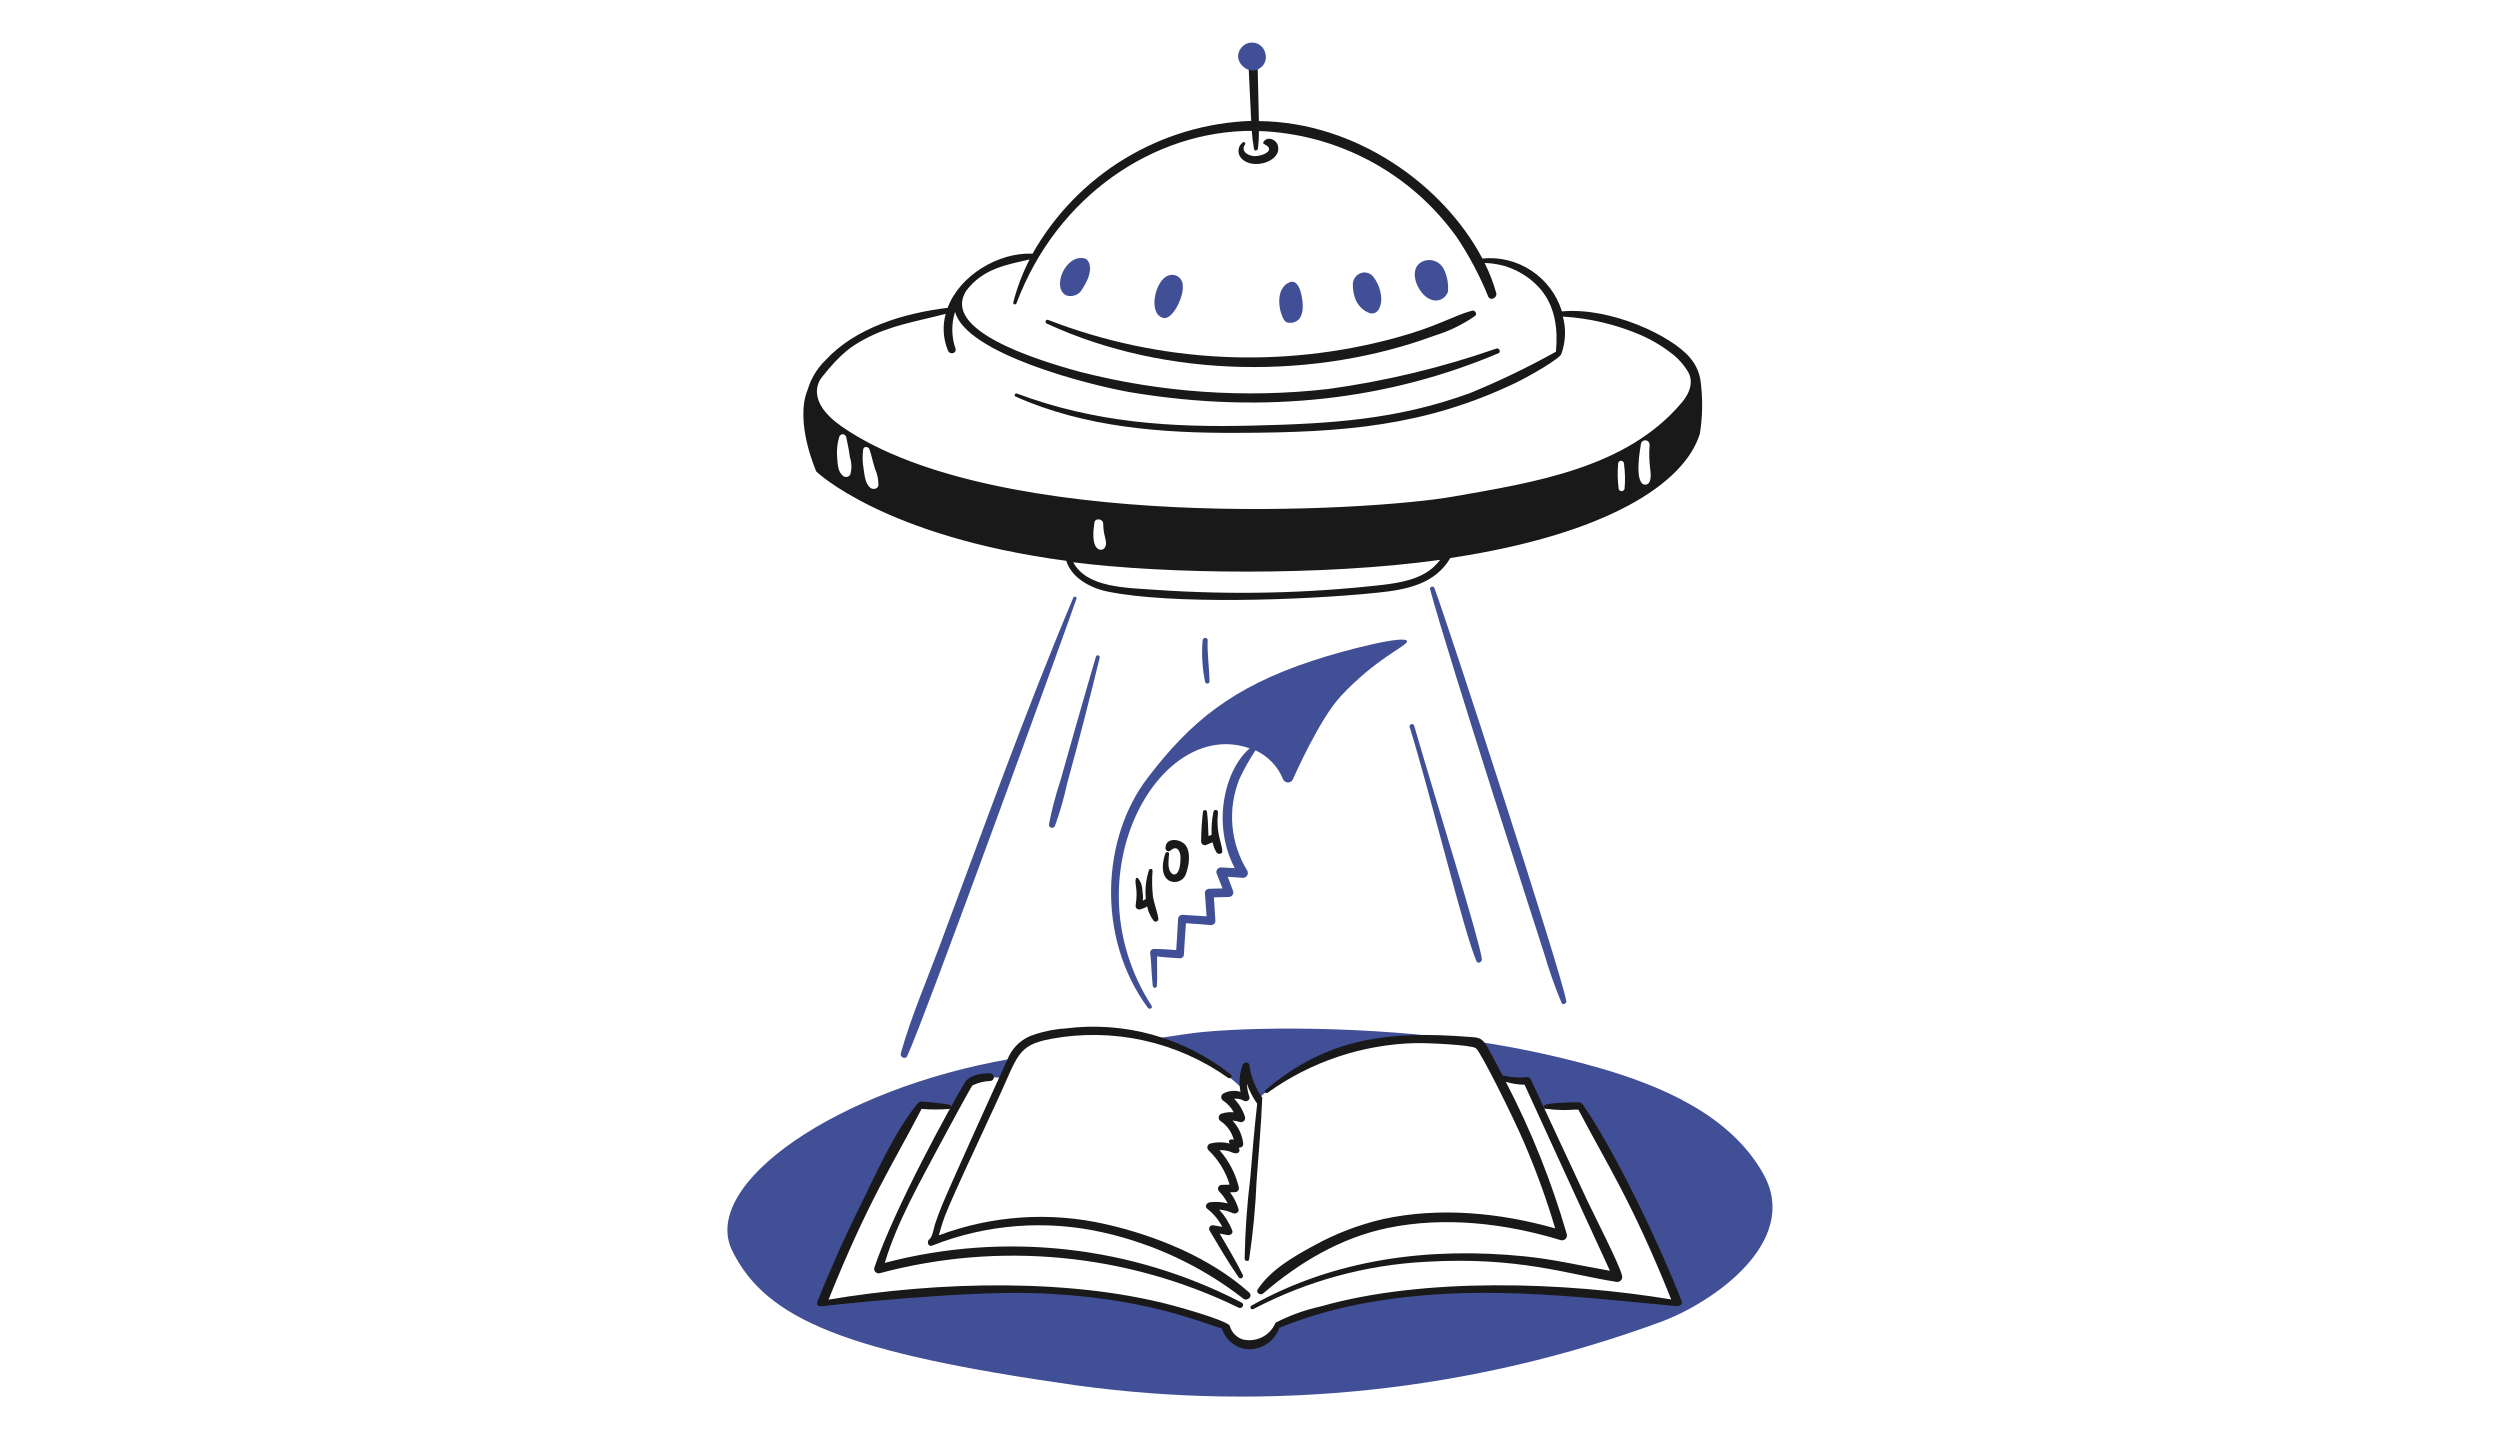 <svg width="363" height="208" viewBox="0 0 363 208" fill="none" xmlns="http://www.w3.org/2000/svg">
<path d="M256.086 170.546C251.299 161.858 241.056 157.585 231.99 154.999C225.349 153.119 218.578 151.735 211.733 150.859C195.307 148.761 178.292 149.167 171.953 150.179C170.591 150.396 167.295 150.859 167.295 150.859C167.295 150.859 174.293 153.365 177.397 155.516C178.295 156.116 180.663 158.293 180.663 158.293L180.745 154.917C180.745 154.917 181.997 158.022 182.596 159.6C187.28 155.435 192.508 153.256 198.28 151.758C203.371 150.425 214.644 150.833 215.134 151.568C215.297 151.813 217.475 156.66 217.448 156.66C218.878 156.515 220.318 156.506 221.749 156.632C222.24 156.904 223.629 161.125 223.819 161.07C225.54 160.669 227.31 160.513 229.074 160.607C229.565 160.826 237.95 175.855 239.393 178.904C240.156 180.512 243.342 189.034 243.342 189.034C243.342 189.034 232.096 187.863 228.884 187.399C225.888 186.992 208.327 186.528 198.525 188.788C196.238 189.306 185.755 191.893 185.565 192.3C184.966 193.417 183.414 195.132 182.189 195.16C178.295 195.242 177.859 192.246 177.913 192.273C176.148 191.631 174.348 191.086 172.523 190.64C170.289 190.149 159.753 185.821 137.643 187.264C134.675 187.454 119.809 188.897 119.531 189.496C121.383 185.356 123.243 181.216 125.113 177.076C126.829 173.291 133.718 160.55 133.526 160.495C135.228 160.642 136.937 160.697 138.645 160.658C138.645 160.658 140.388 157.745 140.933 157.036C141.64 156.137 146.024 156.355 145.888 156.763C146.242 155.756 146.596 154.721 146.949 153.714C121.573 158.044 101.561 171.956 106.326 181.622C111.281 191.67 123.044 196.407 156.017 201.117C184.661 205.089 213.842 201.957 240.99 191.996C248.735 189.196 261.455 180.29 256.086 170.546Z" fill="#414F97"/>
<path d="M185.568 21.229C185.378 20.222 183.962 19.677 183.417 20.685C183.308 20.903 183.852 21.012 184.125 21.311C184.758 22.035 183.193 22.673 182.192 22.673C181.261 22.645 180.095 22.019 180.776 20.957C180.912 20.766 180.667 20.549 180.476 20.658C180.297 20.785 180.147 20.95 180.036 21.14C179.925 21.329 179.855 21.541 179.832 21.76C179.809 21.979 179.833 22.2 179.902 22.409C179.971 22.618 180.083 22.81 180.232 22.972C181.787 24.741 186.064 23.51 185.568 21.229Z" fill="#191919"/>
<path d="M213.747 45.109C211.037 45.833 208.766 47.393 202.638 49.056C185.964 53.601 168.273 52.685 152.158 46.443C151.859 46.333 151.668 46.824 151.941 46.96C169.526 55.111 191.197 55.066 208.302 48.73C210.399 48.09 212.383 47.125 214.182 45.872C214.563 45.571 214.156 45 213.747 45.109Z" fill="#191919"/>
<path d="M165.883 129.324C165.877 128.659 165.646 128.016 165.228 127.499C165.205 127.478 165.178 127.464 165.148 127.457C165.118 127.45 165.086 127.451 165.057 127.459C165.027 127.467 165 127.482 164.978 127.504C164.955 127.525 164.939 127.551 164.929 127.581C164.692 128.37 165.28 128.965 164.902 131.419C164.881 131.506 164.883 131.596 164.906 131.682C164.93 131.768 164.976 131.846 165.039 131.909C165.102 131.972 165.18 132.018 165.266 132.042C165.352 132.066 165.442 132.067 165.529 132.046C165.897 131.965 166.248 131.817 166.564 131.61C166.723 132.37 167.048 133.086 167.516 133.707C167.571 133.762 167.641 133.8 167.718 133.816C167.794 133.832 167.874 133.825 167.946 133.796C168.019 133.767 168.081 133.717 168.126 133.653C168.17 133.589 168.195 133.513 168.197 133.435C168.06 132.319 167.571 131.284 167.407 130.14C167.267 128.903 167.249 127.655 167.352 126.414C167.352 126.114 166.944 126.087 166.835 126.332C166.395 127.683 166.237 129.111 166.371 130.525C165.621 130.901 166.141 131.064 165.883 129.324Z" fill="#191919"/>
<path d="M169.203 123.932C168.81 125.045 168.468 127.063 169.72 127.853C169.956 127.982 170.22 128.054 170.489 128.065C170.758 128.075 171.026 128.022 171.271 127.912C171.517 127.801 171.733 127.634 171.903 127.426C172.074 127.217 172.193 126.972 172.253 126.709C172.66 125.593 172.906 123.769 172.171 122.761C171.436 121.754 169.176 121.509 169.23 123.197C169.237 123.279 169.267 123.357 169.315 123.424C169.364 123.49 169.43 123.541 169.506 123.572C169.582 123.603 169.665 123.612 169.746 123.599C169.827 123.586 169.903 123.55 169.965 123.496C170.891 122.625 171.435 123.632 171.408 124.531C171.408 127.074 170.482 127.295 170.02 126.705C169.475 126.024 169.693 124.772 169.747 124.014C169.804 123.66 169.309 123.631 169.203 123.932Z" fill="#191919"/>
<path d="M175.248 117.833C175.215 117.562 174.731 117.561 174.676 117.833C174.504 119.279 174.414 120.733 174.404 122.189C174.404 122.272 174.423 122.354 174.46 122.428C174.497 122.502 174.55 122.567 174.616 122.617C174.682 122.667 174.759 122.701 174.84 122.717C174.921 122.732 175.005 122.729 175.085 122.707L176.065 122.298C176.164 122.819 176.358 123.317 176.636 123.769C176.855 124.123 177.535 124.014 177.481 123.551C177.344 122.142 176.533 120.964 176.855 117.915C176.851 117.836 176.82 117.761 176.766 117.703C176.713 117.644 176.641 117.607 176.562 117.597C176.484 117.588 176.404 117.606 176.338 117.649C176.272 117.692 176.223 117.757 176.201 117.833C175.969 118.942 175.878 120.077 175.928 121.209C175.77 121.261 175.615 121.325 175.466 121.399C175.439 120.202 175.393 119.007 175.248 117.833Z" fill="#191919"/>
<path d="M154.664 149.335C152.932 149.451 151.226 149.818 149.6 150.425C148.834 150.748 148.142 151.223 147.566 151.822C146.991 152.422 146.543 153.132 146.252 153.91C144.1 158.568 137.756 172.616 136.803 174.957C136.422 175.855 136.095 176.781 135.768 177.734C135.605 178.251 135.414 179.585 134.95 179.939C134.515 180.239 134.76 181.078 135.332 180.866C143.281 177.722 151.997 177.066 160.327 178.986C167.67 180.658 174.557 183.92 180.504 188.542C181.102 189.033 181.974 188.216 181.375 187.671C175.712 182.606 167.817 179.391 160.468 177.735C152.431 175.912 144.036 176.48 136.318 179.369C137.223 176.289 136.563 177.542 144.758 159.901C147.828 153.322 147.603 151.763 152.654 150.834C157.101 150.015 161.667 150.097 166.082 151.075C170.497 152.052 174.671 153.906 178.356 156.527C178.656 156.717 179.01 156.254 178.738 156.037C175.376 153.369 171.514 151.402 167.379 150.251C163.244 149.1 158.921 148.788 154.664 149.335V149.335Z" fill="#191919"/>
<path d="M200.869 176.999C197.32 177.818 193.901 179.129 190.714 180.893C187.8 182.472 184.504 184.377 182.627 187.206C182.3 187.697 183.008 188.159 183.416 187.805C188.645 183.312 194.661 179.719 201.495 178.303C209.775 176.587 218.595 177.622 226.627 180.073C226.748 180.104 226.875 180.104 226.995 180.071C227.115 180.039 227.225 179.975 227.313 179.887C227.401 179.799 227.464 179.689 227.497 179.569C227.529 179.449 227.529 179.322 227.498 179.201C225.288 171.557 222.324 164.151 218.65 157.093C219.534 157.352 220.45 157.489 221.372 157.501C223.522 162.262 233.57 184.075 233.761 184.514C229.621 183.806 225.537 182.826 221.341 182.417C207.592 181.034 193.853 182.772 181.7 189.578C181.635 189.618 181.589 189.682 181.571 189.756C181.553 189.83 181.566 189.908 181.605 189.973C181.645 190.038 181.709 190.085 181.783 190.102C181.857 190.12 181.935 190.108 182 190.068C189.789 185.982 198.373 183.641 207.158 183.207C220.428 182.431 227.677 185.034 234.658 186.12C234.778 186.149 234.903 186.146 235.022 186.112C235.141 186.078 235.249 186.015 235.336 185.928C235.424 185.84 235.487 185.732 235.521 185.613C235.555 185.495 235.558 185.369 235.529 185.249C235.202 183.696 231.417 176.348 230.383 174.14C228.341 169.811 222.95 158.158 222.242 156.66C222.195 156.573 222.124 156.5 222.037 156.452C221.95 156.404 221.852 156.382 221.752 156.388C220.818 156.497 219.874 156.469 218.948 156.306C218.697 156.242 218.443 156.196 218.186 156.17C215.244 150.712 215.661 150.705 213.366 150.561C201.663 149.637 192.623 150.681 183.742 158.293C183.525 158.484 183.824 158.865 184.042 158.674C190.309 154.173 197.784 151.66 205.497 151.459C207.376 151.432 213.556 151.705 214.294 152.194C214.975 152.658 219.686 162.13 221.292 165.89C223.044 169.954 224.554 174.118 225.813 178.36C217.75 176.074 209.041 175.24 200.869 176.999Z" fill="#191919"/>
<path d="M177.618 158.784C177.527 158.837 177.453 158.912 177.401 159.003C177.349 159.094 177.321 159.197 177.321 159.301C177.321 159.406 177.349 159.508 177.401 159.599C177.453 159.69 177.527 159.766 177.618 159.819C178.255 160.249 178.778 160.828 179.142 161.506C178.545 161.449 177.943 161.514 177.372 161.696C177.262 161.731 177.165 161.797 177.091 161.886C177.018 161.975 176.971 162.083 176.957 162.198C176.942 162.312 176.961 162.429 177.011 162.533C177.06 162.637 177.139 162.725 177.237 162.786C178.174 163.426 178.85 164.381 179.142 165.477C178.244 165.313 178.38 165.886 178.598 166.049C177.651 165.804 176.658 165.804 175.712 166.049C175.618 166.078 175.533 166.131 175.465 166.203C175.397 166.274 175.348 166.362 175.324 166.457C175.299 166.552 175.299 166.653 175.324 166.748C175.349 166.843 175.398 166.931 175.467 167.002C176.907 168.379 177.967 170.105 178.544 172.012C178.162 172.012 177.781 172.039 177.4 172.039C177.29 172.04 177.183 172.074 177.093 172.136C177.002 172.198 176.932 172.286 176.891 172.388C176.85 172.49 176.84 172.602 176.863 172.709C176.886 172.817 176.94 172.915 177.018 172.992C177.516 173.511 177.938 174.098 178.271 174.735C177.418 174.516 176.531 174.46 175.657 174.572C175.248 174.625 174.868 175.17 175.276 175.497C176.189 176.213 176.94 177.113 177.482 178.138C177.046 178.056 176.61 178.003 176.202 177.921C176.103 177.897 176 177.902 175.904 177.936C175.809 177.97 175.725 178.032 175.664 178.113C175.603 178.194 175.568 178.291 175.562 178.393C175.556 178.494 175.58 178.595 175.63 178.683C176.991 180.942 178.321 183.284 179.85 185.462C179.9 185.535 179.976 185.586 180.062 185.605C180.149 185.624 180.239 185.61 180.315 185.565C180.391 185.52 180.447 185.448 180.472 185.363C180.497 185.278 180.489 185.187 180.449 185.108C179.442 183.066 178.244 181.079 177.1 179.118C177.482 179.2 177.89 179.254 178.271 179.336C178.625 179.39 179.088 179.091 178.925 178.683C178.49 177.554 177.843 176.519 177.018 175.633C177.707 175.686 178.38 175.861 179.007 176.151C179.414 176.341 179.987 176.014 179.823 175.524C179.564 174.657 179.149 173.845 178.598 173.128C178.843 173.128 179.088 173.101 179.333 173.101C179.418 173.098 179.502 173.076 179.577 173.037C179.653 172.998 179.72 172.943 179.772 172.875C179.824 172.808 179.861 172.729 179.879 172.646C179.897 172.563 179.897 172.476 179.878 172.393C179.394 170.395 178.431 168.545 177.073 167.002C177.748 166.969 178.42 167.1 179.033 167.383C179.387 167.546 180.259 167.519 179.878 166.648C180.476 166.621 180.558 166.267 180.504 165.913C180.332 164.708 179.79 163.587 178.952 162.704C179.323 162.727 179.689 162.8 180.04 162.922C180.142 162.948 180.249 162.947 180.35 162.919C180.451 162.891 180.544 162.838 180.618 162.764C180.692 162.69 180.746 162.597 180.774 162.496C180.801 162.395 180.802 162.288 180.776 162.187C180.474 161.19 179.932 160.283 179.197 159.545C179.698 159.486 180.204 159.591 180.64 159.846C181.021 160.036 181.566 159.709 181.403 159.246C181.195 158.631 181.076 157.989 181.049 157.34C181.398 158.381 181.903 159.363 182.546 160.253C182.132 163.848 181.838 167.441 181.538 171.063C181.062 174.949 180.79 178.857 180.722 182.771C180.722 183.125 181.321 183.233 181.375 182.853C181.942 179.035 182.306 175.191 182.464 171.335C182.764 167.361 183.118 163.357 183.281 159.382C182.28 157.979 181.635 156.353 181.403 154.645C181.321 154.1 180.558 154.209 180.422 154.645C179.973 155.892 179.869 157.237 180.122 158.538C179.71 158.409 179.275 158.364 178.845 158.406C178.415 158.448 177.997 158.577 177.618 158.784Z" fill="#191919"/>
<path d="M143.773 155.843C142.439 155.843 140.778 156.034 140.047 157.258C138.147 160.403 129.871 175.404 126.95 184.078C126.922 184.187 126.924 184.302 126.953 184.41C126.983 184.519 127.041 184.618 127.121 184.697C127.2 184.777 127.299 184.834 127.408 184.864C127.516 184.894 127.631 184.895 127.74 184.868C145.147 180.209 163.652 181.988 179.853 189.877C180.344 190.122 180.779 189.387 180.289 189.142C164.331 180.853 145.861 178.795 128.47 183.367C130.267 177.407 133.508 171.775 136.394 166.326C137.647 163.983 140.941 157.912 141.187 157.612C141.983 157.215 142.856 156.993 143.745 156.959C143.893 156.963 144.036 156.907 144.144 156.805C144.251 156.703 144.313 156.563 144.317 156.415C144.321 156.267 144.265 156.124 144.163 156.016C144.061 155.909 143.921 155.847 143.773 155.843V155.843Z" fill="#191919"/>
<path d="M229.812 160.363C229.732 160.261 229.628 160.181 229.51 160.128C229.391 160.076 229.262 160.054 229.132 160.063C228.37 160.04 227.606 160.059 226.845 160.118C226.031 160.14 225.221 160.231 224.422 160.39C224.15 160.472 224.122 160.935 224.422 160.989C225.28 161.107 226.144 161.171 227.01 161.18C227.745 161.207 228.643 161.07 229.183 161.125C233.139 168.719 236.953 174.408 242.661 188.68C227.15 186.102 206.67 185.44 191.8 189.687C189.51 190.185 187.294 190.982 185.211 192.056C184.835 192.967 184.144 193.712 183.265 194.157C182.385 194.601 181.376 194.716 180.419 194.479C179.972 194.331 179.569 194.074 179.246 193.732C178.923 193.39 178.69 192.973 178.568 192.519C178.377 191.947 173.721 190.504 171.543 189.905C156.103 185.437 135.961 186.058 120.303 188.707C126.203 174.049 129.768 168.861 133.808 161.016C135.158 161.127 136.515 161.127 137.865 161.016C137.931 160.999 137.989 160.959 138.03 160.905C138.072 160.851 138.094 160.785 138.094 160.717C138.094 160.649 138.072 160.582 138.03 160.528C137.989 160.474 137.931 160.435 137.865 160.417C136.533 160.176 135.188 160.021 133.836 159.954C133.617 159.954 133.422 159.981 133.1 160.39C129.779 164.61 127.573 169.674 125.204 174.466C122.863 179.175 120.684 183.995 118.724 188.896C118.48 189.517 118.779 189.768 119.677 189.632C120.575 189.496 139.635 187.459 149.737 187.752C166.327 188.221 174.706 192.224 177.4 192.872C177.619 193.558 178.001 194.182 178.513 194.689C179.025 195.196 179.652 195.572 180.34 195.785C181.454 196.048 182.626 195.887 183.628 195.334C184.63 194.78 185.389 193.873 185.759 192.79C189.947 191.113 194.3 189.881 198.746 189.114C213.697 186.466 227.488 188.133 243.208 189.631C243.781 189.685 244.407 189.521 244.162 188.895C240.977 180.662 234.502 167.146 229.812 160.363Z" fill="#191919"/>
<path d="M246.912 55.234C246.724 54 246.185 52.847 245.36 51.911C242.731 48.768 233.889 44.568 226.79 45.214C226.046 42.798 224.49 40.714 222.385 39.314C220.281 37.914 217.756 37.286 215.241 37.535C209.621 26.89 196.922 17.714 182.791 17.581C182.763 16.655 182.599 9.167 182.599 9.167L181.293 9.521C181.293 9.521 181.619 16.709 181.674 17.554C175.175 17.784 168.845 19.678 163.287 23.052C157.728 26.427 153.129 31.171 149.926 36.831C144.944 36.613 139.335 40.016 137.592 44.697C131.204 45.48 124.241 47.565 119.867 52.293C118.653 53.474 117.762 54.945 117.279 56.568C115.319 61.305 118.532 68.47 118.532 68.47C118.532 68.47 128.252 77.889 154.826 81.431C155.562 83.854 158.257 85.378 160.817 85.896C169.993 87.782 189.003 87.192 199.997 86.059C204.316 85.628 208.38 84.781 210.589 81.022C233.215 77.619 244.623 70.24 246.828 62.943C247.23 60.391 247.259 57.794 246.912 55.234V55.234ZM123.461 68.905C123.406 68.999 123.33 69.078 123.239 69.138C123.148 69.197 123.044 69.234 122.936 69.248C122.828 69.261 122.719 69.249 122.616 69.213C122.514 69.177 122.421 69.118 122.345 69.041C121.637 68.441 121.637 67.326 121.555 66.453C121.464 65.436 121.566 64.411 121.855 63.431C121.887 63.322 121.953 63.227 122.044 63.159C122.135 63.091 122.245 63.054 122.359 63.054C122.472 63.054 122.582 63.091 122.673 63.159C122.764 63.227 122.83 63.322 122.862 63.431C123.081 64.411 123.276 65.391 123.407 66.398C123.676 67.21 123.695 68.083 123.461 68.905V68.905ZM127.545 70.484C127.447 71.058 126.701 71.111 126.347 70.811C125.612 70.184 125.53 68.987 125.395 68.061C125.227 67.126 125.208 66.17 125.34 65.229C125.422 64.739 126.103 64.848 126.238 65.229C126.565 66.127 126.729 67.08 127.028 68.007C127.381 68.784 127.558 69.63 127.545 70.484V70.484ZM208.275 82.219C206.348 84.082 203.455 84.587 200.869 84.91C189.906 86.162 178.851 86.408 167.842 85.645C163.609 85.343 157.803 85.37 155.836 81.643C169.178 83.351 192.081 83.67 209.12 81.289C208.856 81.614 208.574 81.925 208.275 82.219V82.219ZM158.906 75.875C159.02 75.141 160.186 75.33 160.186 76.038C160.186 77.97 160.924 78.674 160.432 79.496C160.338 79.648 160.19 79.758 160.017 79.803C159.845 79.849 159.662 79.827 159.505 79.742C158.484 79.186 158.745 76.959 158.911 75.875H158.906ZM235.879 71.001C235.852 71.092 235.797 71.173 235.721 71.23C235.644 71.287 235.552 71.318 235.457 71.318C235.361 71.318 235.269 71.287 235.193 71.23C235.117 71.173 235.061 71.092 235.034 71.001C234.871 69.783 234.843 68.55 234.953 67.326C234.953 67.214 234.997 67.106 235.076 67.027C235.155 66.948 235.263 66.903 235.375 66.903C235.487 66.903 235.594 66.948 235.673 67.027C235.753 67.106 235.797 67.214 235.797 67.326C235.97 68.543 235.999 69.777 235.884 71.001H235.879ZM239.527 69.912C239.488 70.032 239.416 70.139 239.32 70.22C239.223 70.301 239.105 70.353 238.98 70.37C238.855 70.387 238.727 70.369 238.612 70.317C238.497 70.264 238.399 70.181 238.33 70.076C237.52 68.926 238.06 65.709 238.275 64.383C238.318 64.237 238.412 64.112 238.54 64.029C238.667 63.947 238.82 63.912 238.971 63.932C239.122 63.951 239.26 64.024 239.362 64.137C239.464 64.249 239.523 64.395 239.527 64.547C239.266 67.654 239.983 68.824 239.532 69.912H239.527ZM244.129 58.527C236.143 67.973 222.782 70.045 210.939 72.114C199.012 74.21 144.693 77.45 122.258 61.957C116.948 58.282 118.882 55.342 119.317 54.797C122.231 51.094 123.892 50.139 125.552 49.242C129.255 47.227 133.315 46.629 137.315 45.567C136.828 47.333 136.943 49.21 137.642 50.903C137.914 51.584 138.976 51.311 138.731 50.603C138.141 48.876 138.122 47.005 138.676 45.267C140.252 51.336 157.964 55.874 164.112 56.952C184.026 60.282 201.949 57.903 217.587 51.288C217.968 51.125 217.696 50.472 217.287 50.607C209.344 53.379 201.144 55.349 192.809 56.489C180.751 57.854 168.545 57.005 156.791 53.985C150.271 52.208 136.649 47.925 140.292 42.222C142.769 38.927 146.337 38.41 149.495 37.675C148.474 39.658 147.679 41.749 147.126 43.91C147.045 44.209 147.48 44.319 147.589 44.047C153.497 28.292 167.697 19 181.76 19C181.815 19.886 181.924 20.768 182.087 21.641C182.141 21.995 182.604 21.858 182.658 21.559C182.758 20.719 182.804 19.873 182.795 19.026C188.442 19.222 193.969 20.713 198.949 23.384C203.929 26.055 208.228 29.834 211.515 34.43C213.332 37.143 214.864 40.035 216.09 43.061C216.389 43.742 217.424 43.253 217.26 42.572C216.838 41.06 216.273 39.592 215.572 38.188C217.136 38.218 218.676 38.581 220.089 39.252C221.502 39.923 222.756 40.888 223.767 42.081C225.864 44.669 226.218 47.853 225.919 51.067C221.878 53.323 217.705 55.332 213.422 57.084C202.882 60.927 193.378 61.523 181.919 61.795C169.924 62.097 158.97 61.374 147.639 57.137C147.395 57.034 147.203 57.464 147.449 57.573C157.495 62.066 168.795 62.909 179.687 62.851C195.005 62.813 206.846 61.911 220.037 55.606C222.27 54.518 226.464 52.094 226.709 51.386C227.338 49.645 227.414 47.753 226.926 45.968C230.859 46.203 234.72 47.125 238.335 48.691C240.078 49.466 241.708 50.474 243.181 51.686C243.879 52.293 244.484 52.999 244.978 53.782C246.312 55.751 244.757 57.793 244.134 58.531L244.129 58.527Z" fill="#191919"/>
<path d="M207.649 43.447C207.887 43.563 208.146 43.628 208.41 43.636C208.674 43.645 208.937 43.597 209.181 43.497C209.426 43.397 209.646 43.246 209.828 43.054C210.01 42.863 210.149 42.635 210.237 42.386C210.343 41.287 210.155 40.179 209.692 39.177C209.454 38.638 209.024 38.206 208.486 37.964C207.948 37.723 207.34 37.689 206.779 37.87C204.137 38.846 205.854 42.734 207.649 43.447Z" fill="#414F97"/>
<path d="M196.866 43.583C197.063 44.025 197.349 44.422 197.705 44.75C198.06 45.078 198.48 45.33 198.936 45.49C200.269 45.762 200.678 44.019 200.541 43.066C200.437 41.955 200.001 40.902 199.289 40.044C199.1 39.861 198.872 39.724 198.622 39.643C198.372 39.563 198.106 39.542 197.846 39.581C197.453 39.659 197.099 39.869 196.841 40.176C196.584 40.483 196.439 40.868 196.43 41.269C196.418 42.062 196.566 42.849 196.866 43.583V43.583Z" fill="#414F97"/>
<path d="M186.764 46.768C187.1 46.894 187.467 46.912 187.814 46.819C188.16 46.726 188.469 46.528 188.698 46.251C189.001 45.77 189.162 45.213 189.16 44.645C189.215 43.883 188.861 40.206 187.146 41.022C184.722 42.222 186.024 46.453 186.764 46.768Z" fill="#414F97"/>
<path d="M168.904 46.169C170.237 46.529 171.926 43.038 171.736 41.487C171.742 41.231 171.685 40.977 171.569 40.749C171.453 40.52 171.282 40.324 171.071 40.179C170.86 40.033 170.616 39.942 170.362 39.914C170.107 39.887 169.849 39.923 169.612 40.019C167.735 40.669 166.615 45.553 168.904 46.169Z" fill="#414F97"/>
<path d="M154.773 42.875C155.147 43.011 155.554 43.029 155.938 42.926C156.323 42.824 156.667 42.607 156.924 42.304C159.265 38.954 157.931 37.62 157.55 37.543C154.848 36.744 152.623 41.656 154.773 42.875Z" fill="#414F97"/>
<path d="M207.65 85.569C210.289 95.401 224.144 138.236 224.176 138.335C224.891 140.805 225.745 143.232 226.736 145.605C226.926 146.019 227.498 145.708 227.416 145.306C226.6 140.91 210.529 91.448 208.276 85.379C208.139 85.023 207.54 85.16 207.65 85.569Z" fill="#414F97"/>
<path d="M131.715 153.366C134.119 148.294 155.234 90.166 156.302 86.93C156.405 86.631 155.948 86.521 155.839 86.793C148.814 103.484 142.715 120.583 136.371 137.519C134.465 142.61 132.26 147.729 130.789 152.957C130.648 153.501 131.465 153.882 131.715 153.366Z" fill="#414F97"/>
<path d="M153.957 113.395C153.282 115.437 152.737 117.519 152.324 119.63C152.291 119.745 152.306 119.869 152.364 119.974C152.423 120.078 152.521 120.155 152.637 120.188C152.752 120.22 152.876 120.206 152.981 120.147C153.085 120.088 153.163 119.99 153.195 119.875C153.921 117.856 154.512 115.792 154.965 113.695C157.087 105.949 157.979 102.382 159.675 95.507C159.757 95.153 159.213 94.989 159.131 95.343C157.932 99.373 154.507 111.409 153.957 113.395Z" fill="#414F97"/>
<path d="M175.629 98.911C175.587 96.922 175.275 94.991 175.356 92.975C175.383 92.513 174.648 92.513 174.62 92.975C174.453 94.988 174.572 97.014 174.974 98.993C174.993 99.073 175.04 99.144 175.107 99.191C175.174 99.238 175.257 99.259 175.338 99.249C175.42 99.238 175.495 99.198 175.549 99.136C175.602 99.073 175.631 98.993 175.629 98.911Z" fill="#414F97"/>
<path d="M204.684 105.554C207.754 115.497 212.516 135.219 214.378 139.561C214.595 140.05 215.222 139.664 215.167 139.233C214.649 135.875 208.88 117.582 205.334 105.363C205.202 104.954 204.554 105.142 204.684 105.554Z" fill="#414F97"/>
<path d="M166.67 146.34C166.888 146.64 167.432 146.368 167.215 146.041C155.176 127.393 168.206 103.999 181.454 108.658C177.84 111.768 175.911 119.583 179.281 126.056C178.628 126.029 177.947 125.974 177.293 125.948C177.189 125.947 177.088 125.97 176.995 126.015C176.902 126.06 176.821 126.126 176.758 126.208C176.695 126.29 176.651 126.385 176.631 126.486C176.61 126.587 176.613 126.691 176.639 126.791C176.94 127.526 177.212 128.262 177.511 128.997C176.858 129.024 176.232 129.024 175.578 129.051C175.496 129.051 175.414 129.066 175.338 129.097C175.262 129.128 175.193 129.174 175.135 129.232C175.077 129.289 175.031 129.358 174.999 129.434C174.968 129.509 174.951 129.59 174.951 129.672C175.033 130.788 175.115 131.905 175.197 133.049C174.026 132.967 172.828 132.912 171.657 132.83C171.5 132.836 171.35 132.901 171.239 133.012C171.128 133.123 171.063 133.272 171.058 133.43C170.976 134.927 170.894 136.452 170.786 137.949C169.697 137.868 168.612 137.786 167.518 137.786C167.382 137.791 167.254 137.847 167.158 137.943C167.062 138.039 167.005 138.168 167.001 138.303C167.192 139.91 167.192 141.543 167.382 143.15C167.387 143.227 167.42 143.298 167.476 143.351C167.532 143.404 167.606 143.433 167.682 143.433C167.759 143.433 167.832 143.404 167.888 143.351C167.944 143.298 167.977 143.227 167.982 143.15C168.062 141.734 167.982 140.318 168.009 138.875C169.097 139.011 170.214 139.066 171.33 139.147C171.406 139.149 171.481 139.135 171.551 139.107C171.621 139.079 171.685 139.037 171.739 138.984C171.792 138.931 171.834 138.867 171.862 138.797C171.891 138.726 171.904 138.651 171.902 138.576C171.984 137.078 172.093 135.553 172.201 134.056C173.427 134.137 174.652 134.219 175.85 134.328C176.015 134.326 176.173 134.259 176.29 134.142C176.408 134.025 176.474 133.867 176.476 133.702C176.394 132.563 176.34 131.442 176.259 130.299C176.993 130.271 177.728 130.271 178.432 130.244C178.533 130.242 178.633 130.217 178.723 130.171C178.813 130.124 178.891 130.058 178.952 129.976C179.012 129.894 179.052 129.8 179.07 129.7C179.087 129.6 179.082 129.498 179.053 129.4C178.781 128.692 178.536 128.011 178.264 127.303L180.497 127.467C180.619 127.463 180.739 127.428 180.844 127.364C180.949 127.301 181.035 127.211 181.096 127.105C181.156 126.998 181.187 126.877 181.187 126.755C181.187 126.632 181.155 126.512 181.095 126.405C179.88 124.433 179.144 122.204 178.947 119.897C178.749 117.589 179.095 115.267 179.957 113.118C180.63 111.671 181.412 110.279 182.298 108.952C184.118 109.788 185.55 111.288 186.3 113.145C186.357 113.277 186.45 113.391 186.568 113.474C186.686 113.557 186.825 113.606 186.969 113.614C187.114 113.623 187.257 113.591 187.384 113.522C187.511 113.454 187.617 113.351 187.689 113.226C187.933 112.709 191.555 104.46 194.659 101.111C199.696 95.692 204.107 93.866 204.298 93.187C204.625 91.989 195.041 94.44 190.493 95.965C179.026 99.77 172.908 104.707 166.67 112.905C160.004 121.522 159.102 136.049 166.67 146.34Z" fill="#414F97"/>
<path d="M180.476 9.631C180.779 9.947 181.18 10.15 181.614 10.209C182.048 10.267 182.489 10.177 182.865 9.953C183.241 9.728 183.53 9.383 183.684 8.974C183.839 8.564 183.85 8.114 183.716 7.698C183.631 7.339 183.446 7.011 183.184 6.751C182.922 6.491 182.592 6.31 182.233 6.228C181.873 6.146 181.497 6.166 181.149 6.286C180.8 6.406 180.491 6.622 180.258 6.908C179.926 7.282 179.751 7.769 179.768 8.269C179.816 8.798 180.07 9.287 180.476 9.631V9.631Z" fill="#414F97"/>
</svg>
